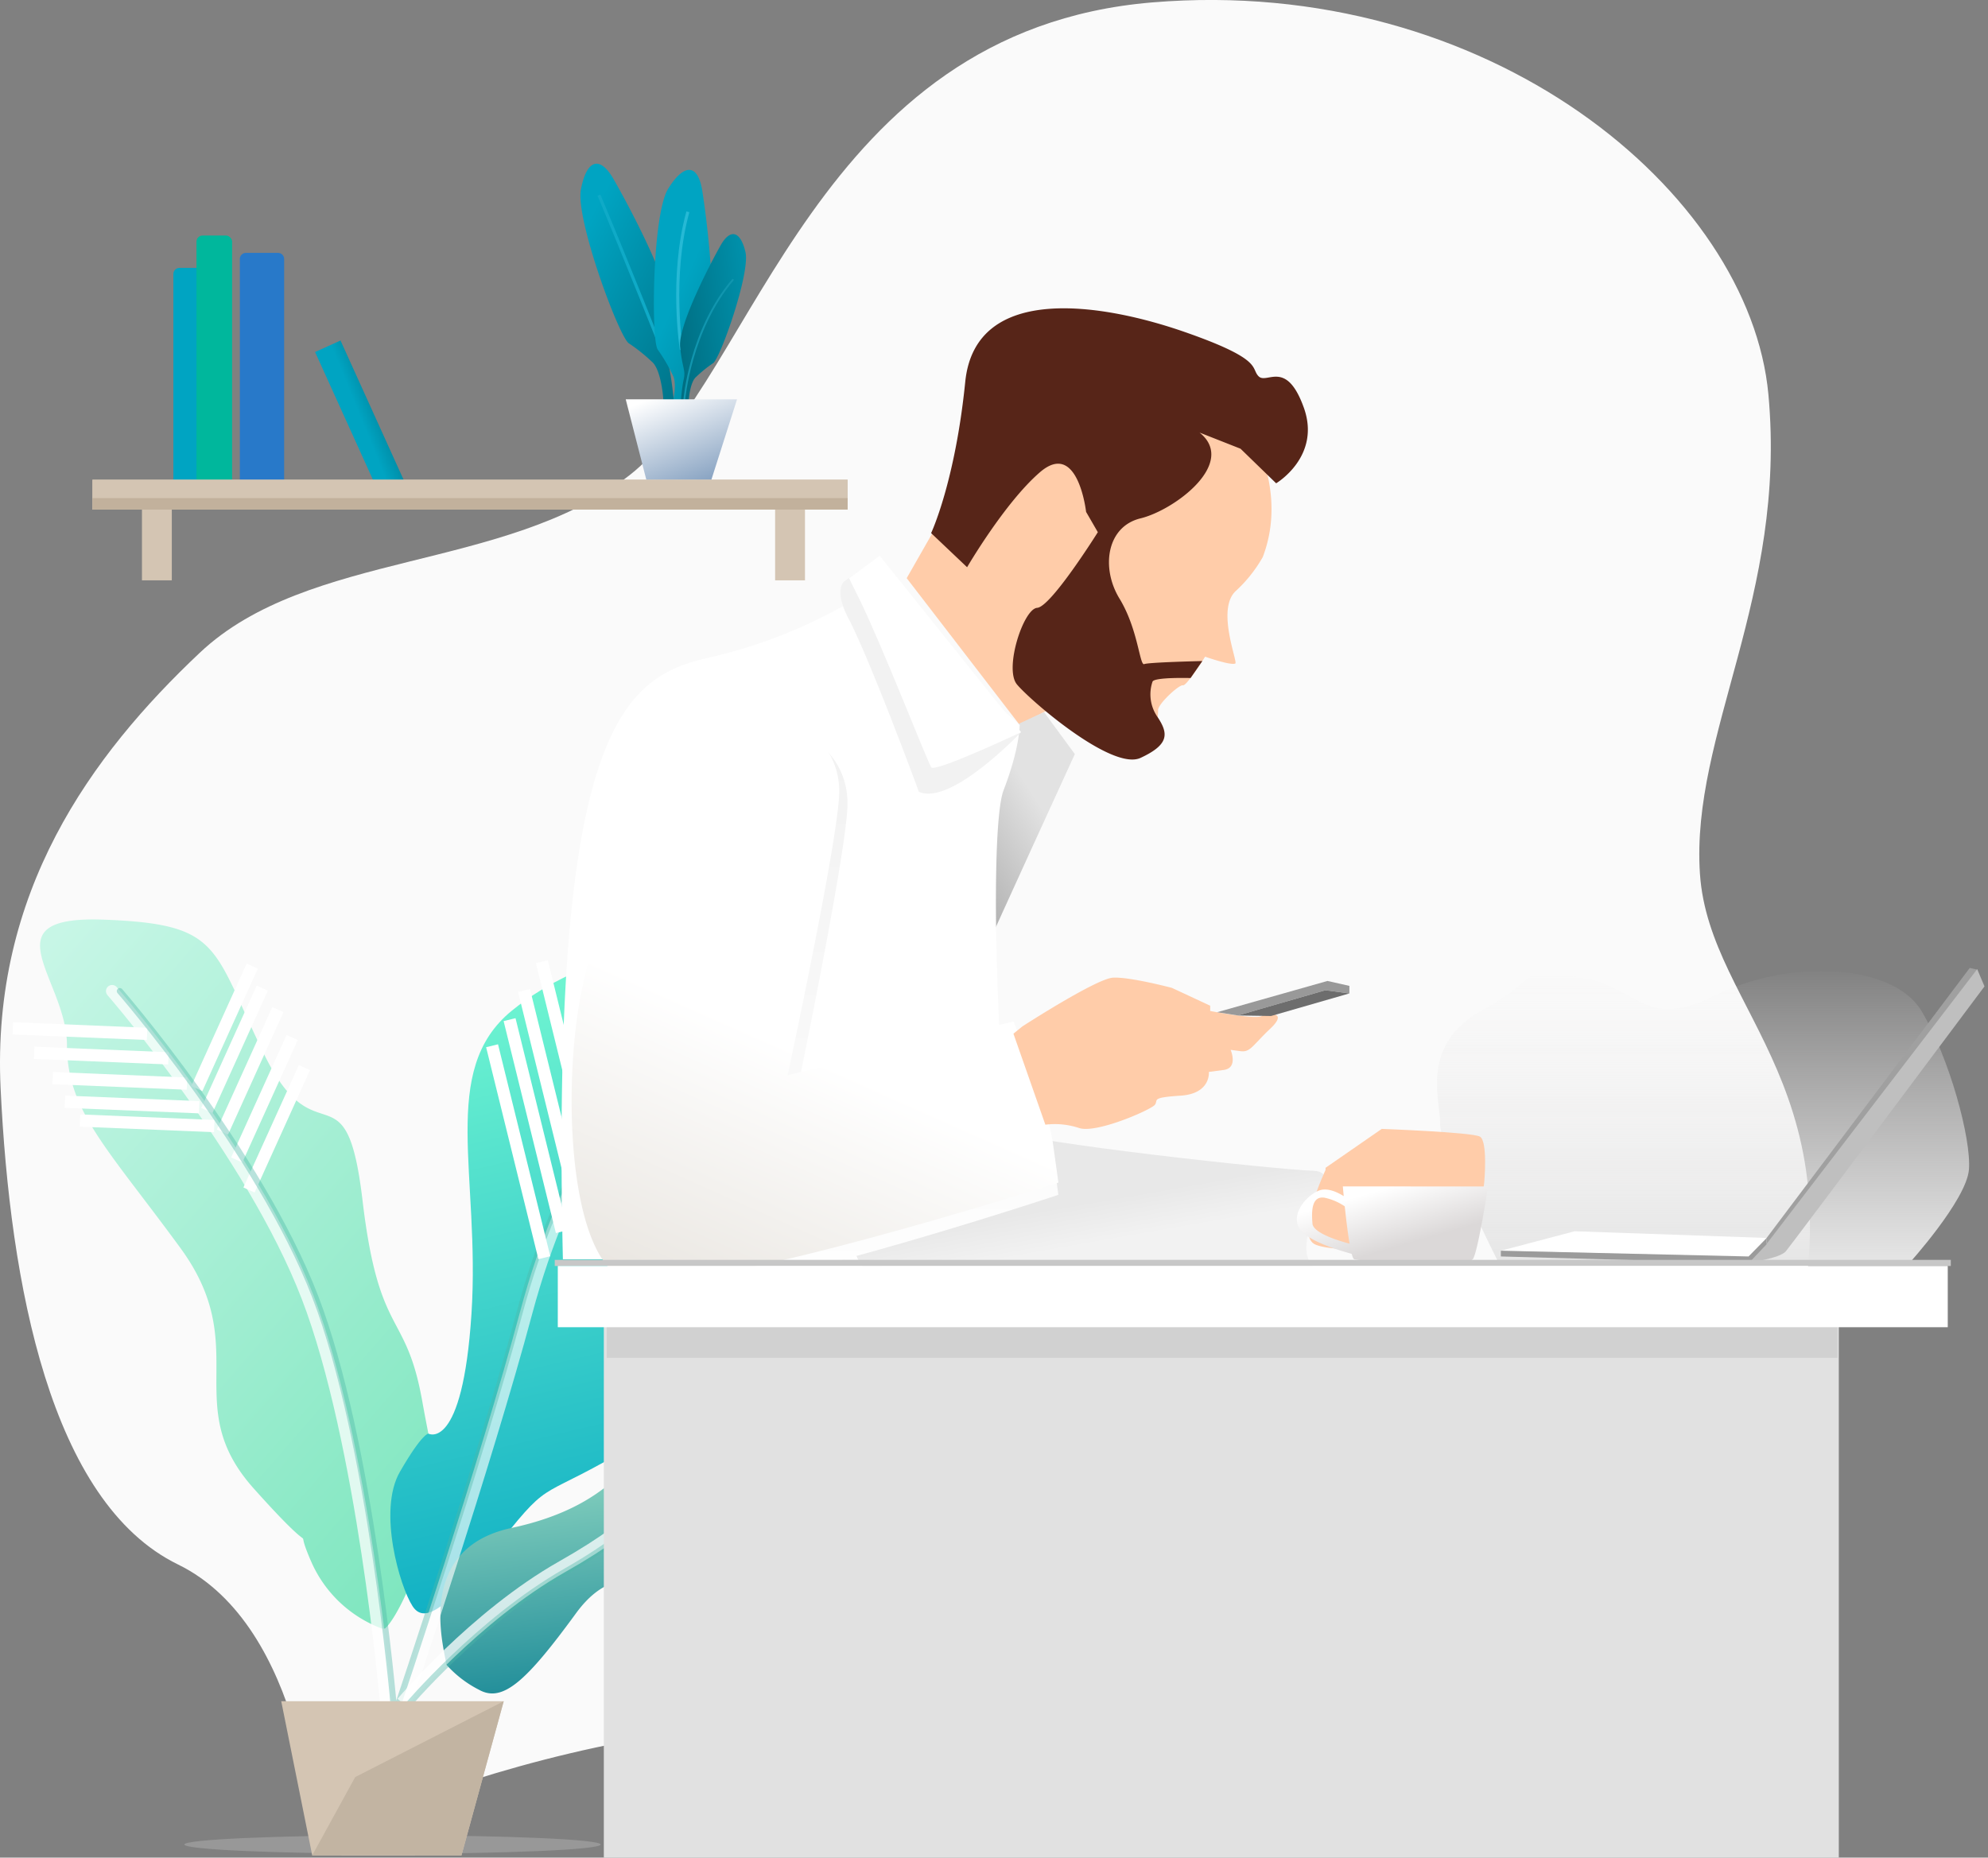 <svg xmlns="http://www.w3.org/2000/svg" xmlns:xlink="http://www.w3.org/1999/xlink" width="324.669" height="303.444" viewBox="0 0 324.669 303.444">
  <rect x="0" y="0" width="324.669" height="303.444" fill="#808080" stroke="none"/>
  <defs>
    <linearGradient id="linear-gradient" x1="0.5" x2="0.5" y2="1" gradientUnits="objectBoundingBox">
      <stop offset="0" stop-color="#efeeee" stop-opacity="0"/>
      <stop offset="1" stop-color="#e6e6e6"/>
    </linearGradient>
    <linearGradient id="linear-gradient-2" x1="0.5" x2="1.386" y2="1.443" gradientUnits="objectBoundingBox">
      <stop offset="0" stop-color="#00a4c2"/>
      <stop offset="1" stop-color="#005261"/>
    </linearGradient>
    <linearGradient id="linear-gradient-3" x1="0.514" y1="0.459" x2="2.797" y2="0.992" xlink:href="#linear-gradient-2"/>
    <linearGradient id="linear-gradient-4" x1="-0.53" y1="0.826" x2="1.705" y2="0.046" xlink:href="#linear-gradient-2"/>
    <linearGradient id="linear-gradient-5" x1="0.157" y1="0.025" x2="0.882" y2="1" gradientUnits="objectBoundingBox">
      <stop offset="0" stop-color="#c7f6e6"/>
      <stop offset="1" stop-color="#7ee6bf"/>
    </linearGradient>
    <linearGradient id="linear-gradient-6" x1="0.157" y1="0.025" x2="0.341" y2="1.094" gradientUnits="objectBoundingBox">
      <stop offset="0" stop-color="#7dffd3"/>
      <stop offset="1" stop-color="#00a4c2"/>
    </linearGradient>
    <linearGradient id="linear-gradient-7" x1="0.157" y1="0.025" x2="0.322" y2="1.227" gradientUnits="objectBoundingBox">
      <stop offset="0" stop-color="#96dbc4"/>
      <stop offset="1" stop-color="#037a8f"/>
    </linearGradient>
    <linearGradient id="linear-gradient-8" x1="0.5" y1="0.33" x2="-0.351" y2="1.782" gradientUnits="objectBoundingBox">
      <stop offset="0" stop-color="#e2e2e2"/>
      <stop offset="1" stop-color="#717171"/>
    </linearGradient>
    <linearGradient id="linear-gradient-9" x1="0.917" y1="0.606" x2="0.804" y2="0.397" gradientUnits="objectBoundingBox">
      <stop offset="0" stop-color="#f2f2f2"/>
      <stop offset="1" stop-color="#e8e8e8"/>
    </linearGradient>
    <linearGradient id="linear-gradient-10" x1="0.5" x2="0.5" y2="1" gradientUnits="objectBoundingBox">
      <stop offset="0" stop-color="#f1f1f1"/>
      <stop offset="1" stop-color="#fff"/>
    </linearGradient>
    <linearGradient id="linear-gradient-11" x1="0.264" y1="0.5" x2="-0.833" y2="3.476" gradientUnits="objectBoundingBox">
      <stop offset="0" stop-color="#fff"/>
      <stop offset="1" stop-color="#715a37"/>
    </linearGradient>
    <linearGradient id="linear-gradient-12" x1="0.5" x2="0.873" y2="0.5" gradientUnits="objectBoundingBox">
      <stop offset="0" stop-color="#fff"/>
      <stop offset="1" stop-color="#dbd8d8"/>
    </linearGradient>
    <linearGradient id="linear-gradient-16" x1="0.333" y1="-0.07" x2="1.042" y2="1.197" gradientUnits="objectBoundingBox">
      <stop offset="0" stop-color="#fff"/>
      <stop offset="1" stop-color="#698bb2"/>
    </linearGradient>
  </defs>
  <g id="loginbox-graphics" transform="translate(-581.903 -429.203)">
    <path id="Path_211" data-name="Path 211" d="M-5128.661-1183.1s-1.525-35.072-22.365-45.238-27.447-45.746-28.972-77.768,14.74-54.387,32.53-71.16,49.812-13.216,70.144-28.972,30.5-72.685,85.393-77.26,97.591,31.005,100.641,64.044-12.708,55.4-11.183,78.276,27.448,35.58,14.232,81.834-68.619,76.243-124.022,60.995S-5128.661-1183.1-5128.661-1183.1Z" transform="translate(5762 1913.095)" fill="#fafafa"/>
    <path id="Path_216" data-name="Path 216" d="M826.75,635.674s-9.8-19.44-9.657-22.911-3.471-12.914,6.8-18.468,4.582-6.526,15-5.554,10.97,9.164,23.189,3.055,29.021-5.138,33.6,2.5,8.192,20.967,7.776,25.966-9.859,15.413-9.859,15.413Z" fill="url(#linear-gradient)"/>
    <g id="Group_237" data-name="Group 237" transform="translate(232.26 -232.893)">
      <path id="Path_204" data-name="Path 204" d="M12.931,40.991c.271-1.771-.18-7.2-1.717-8.5a28.3,28.3,0,0,0-3.706-3.069C5.972,28.478-.9,9,.1,4.162S3.261-1.386,5.43,2.509s9.489,18.061,9.128,23.018-1.175,5.312-.632,7.555,1.446,11.332.632,12.395S12.66,42.762,12.931,40.991Z" transform="matrix(1, -0.017, 0.017, 1, 444.343, 688.886)" fill="url(#linear-gradient-2)"/>
      <path id="Path_207" data-name="Path 207" d="M460.676,732.738s-5.9-14.873-10.27-25.261" transform="translate(-2.941 -13.501)" fill="none" stroke="#0faac7" stroke-width="0.5"/>
      <path id="Path_206" data-name="Path 206" d="M12.931,40.991c.271-1.771-.18-7.2-1.717-8.5a28.317,28.317,0,0,0-3.706-3.069C5.972,28.478-.9,9,.1,4.162S3.261-1.386,5.43,2.509s9.489,18.061,9.128,23.018-1.175,5.312-.632,7.555,1.446,11.332.632,12.395S12.66,42.762,12.931,40.991Z" transform="matrix(0.94, 0.342, -0.342, 0.94, 460.081, 689)" fill="url(#linear-gradient-3)"/>
      <path id="Path_208" data-name="Path 208" d="M460.082,731.94s-1.889-11.922,1.062-22.546" transform="translate(0.841 -12.702)" fill="none" stroke="#26b9d5" stroke-width="0.5"/>
      <path id="Path_205" data-name="Path 205" d="M9.764,3.337c.2,1.265-.136,5.144-1.3,6.072a21.169,21.169,0,0,1-2.8,2.193c-1.16.675-6.346,14.589-5.6,18.046S2.462,33.611,4.1,30.828s7.165-12.9,6.892-16.444-.887-3.795-.477-5.4,1.092-8.1.477-8.855S9.559,2.072,9.764,3.337Z" transform="matrix(-1, 0.017, -0.017, -1, 471.958, 732.928)" fill="url(#linear-gradient-4)"/>
      <path id="Path_209" data-name="Path 209" d="M1.475,0S4.1,11.145,0,21.076" transform="matrix(-0.951, -0.309, 0.309, -0.951, 462.806, 727.859)" fill="none" stroke="#1196af" stroke-linecap="round" stroke-width="0.3"/>
      <g id="Group_236" data-name="Group 236" transform="translate(351.74 807.936)">
        <ellipse id="Ellipse_38" data-name="Ellipse 38" cx="34" cy="1.5" rx="34" ry="1.5" transform="translate(28 153.958)" fill="#d1d1d1" opacity="0.3"/>
        <path id="Path_173" data-name="Path 173" d="M419.861,1047.323h17.867l-3.392,22.164H422.348Z" transform="translate(-368.651 -912.253)" fill="#ddd"/>
        <path id="Path_175" data-name="Path 175" d="M411.779,980.595a20.361,20.361,0,0,1-11.457-10.726c-3.657-8.288,2.682,1.463-9.507-12.189s0-22.915-11.945-39.248S360.343,896,360.343,885.278s-13.164-21.208,6.094-20.477,17.552,4.389,26.084,21.94,13.408,1.219,16.089,23.889,7.069,17.8,9.751,32.788,3.9,14.262,0,24.988-6.094,12.189-6.094,12.189" transform="translate(-351.504 -860.414)" fill="url(#linear-gradient-5)"/>
        <g id="Group_234" data-name="Group 234" transform="translate(0 22.138)">
          <line id="Line_48" data-name="Line 48" x2="21.93" y2="0.902" transform="translate(6.511 8.126)" fill="none" stroke="#fff" stroke-miterlimit="10" stroke-width="2"/>
          <line id="Line_50" data-name="Line 50" x2="21.93" y2="0.903" fill="none" stroke="#fff" stroke-miterlimit="10" stroke-width="2"/>
          <line id="Line_49" data-name="Line 49" x2="21.93" y2="0.902" transform="translate(3.48 3.996)" fill="none" stroke="#fff" stroke-miterlimit="10" stroke-width="2"/>
          <line id="Line_46" data-name="Line 46" x2="21.93" y2="0.903" transform="translate(10.965 15.059)" fill="none" stroke="#fff" stroke-miterlimit="10" stroke-width="2"/>
          <line id="Line_47" data-name="Line 47" x2="21.93" y2="0.902" transform="translate(8.504 11.985)" fill="none" stroke="#fff" stroke-miterlimit="10" stroke-width="2"/>
        </g>
        <path id="Path_176" data-name="Path 176" d="M442.051,947.027s5.574,3.076,7.036-19.594-5.364-39.735,6.582-49.486,27.059-10.554,33.4-14.906l6.338-4.351s5.362.244,9.507,7.069,16.089,3.169,7.313,10.726-20.964-2.194-19.258,19.258,2.194,17.8-5.363,32.179,5.363,10.482-11.213,20.477-13.9,5.362-22.428,16.088-12.432,13.9-14.5,10.727-5.729-15.6-2.072-21.94S442.051,947.027,442.051,947.027Z" transform="translate(-374.185 -858.688)" fill="url(#linear-gradient-6)"/>
        <path id="Path_177" data-name="Path 177" d="M448.185,1020.529c.243-.974-5.975-18.717,10.664-22.279s19.076-11.849,22.977-13.068,7.556-.243,4.876,13.408-9.263,2.583-17.308,13.6-11.945,14.675-15.845,12.481A18.124,18.124,0,0,1,448.185,1020.529Z" transform="translate(-377.427 -894.497)" fill="url(#linear-gradient-7)"/>
        <g id="Group_233" data-name="Group 233" transform="translate(30.045 11.984)">
          <line id="Line_41" data-name="Line 41" y1="19.995" x2="9.051" fill="none" stroke="#fff" stroke-miterlimit="10" stroke-width="2"/>
          <line id="Line_42" data-name="Line 42" y1="19.995" x2="9.051" transform="translate(1.64 3.582)" fill="none" stroke="#fff" stroke-miterlimit="10" stroke-width="2"/>
          <line id="Line_43" data-name="Line 43" y1="19.995" x2="9.051" transform="translate(4.191 7.095)" fill="none" stroke="#fff" stroke-miterlimit="10" stroke-width="2"/>
          <line id="Line_44" data-name="Line 44" y1="19.996" x2="9.051" transform="translate(6.518 11.659)" fill="none" stroke="#fff" stroke-miterlimit="10" stroke-width="2"/>
          <line id="Line_45" data-name="Line 45" y1="19.995" x2="9.051" transform="translate(8.523 16.564)" fill="none" stroke="#fff" stroke-miterlimit="10" stroke-width="2"/>
        </g>
        <path id="Path_178" data-name="Path 178" d="M417.095,997.108s-3.7-42.455-12.826-66.114-31.893-49.884-31.893-49.884" transform="translate(-356.168 -865.055)" fill="none" stroke="#fff" stroke-linecap="round" stroke-miterlimit="10" stroke-width="2" opacity="0.74"/>
        <path id="Path_179" data-name="Path 179" d="M418.864,997.816s-3.7-43.163-12.826-66.822-31.893-49.884-31.893-49.884" transform="translate(-356.67 -865.055)" fill="none" stroke="#4eb8a8" stroke-linecap="round" stroke-miterlimit="10" stroke-width="1" opacity="0.4"/>
        <path id="Path_180" data-name="Path 180" d="M439.043,996.265s13.323-39.629,19.876-64.123c12.825-47.947,42.246-56.5,42.246-56.5" transform="translate(-375.098 -863.503)" fill="none" stroke="#fff" stroke-miterlimit="10" stroke-width="2" opacity="0.63"/>
        <path id="Path_181" data-name="Path 181" d="M437.543,996.265s13.324-39.629,19.876-64.123c12.825-47.947,42.246-56.5,42.246-56.5" transform="translate(-374.672 -863.503)" fill="none" stroke="#4eb8a8" stroke-linecap="round" stroke-miterlimit="10" stroke-width="1" opacity="0.4"/>
        <path id="Path_182" data-name="Path 182" d="M438.559,1029.732s11.84-14.136,26.116-22.22,15.469-12.38,15.469-12.38" transform="translate(-374.961 -897.433)" fill="none" stroke="#fff" stroke-miterlimit="10" stroke-width="2" opacity="0.76"/>
        <path id="Path_183" data-name="Path 183" d="M439.42,1028.482s11.865-14.092,26.116-22.219c20.386-11.626,16.815-18.156,16.815-18.156" transform="translate(-375.205 -895.438)" fill="none" stroke="#4eb8a8" stroke-linecap="round" stroke-miterlimit="10" stroke-width="1" opacity="0.4"/>
        <g id="Group_235" data-name="Group 235" transform="translate(78.266 11.253)">
          <line id="Line_51" data-name="Line 51" x1="8.535" y1="34.62" transform="translate(0 13.729)" fill="none" stroke="#fff" stroke-miterlimit="10" stroke-width="2"/>
          <line id="Line_52" data-name="Line 52" x1="8.535" y1="34.621" transform="translate(2.857 9.462)" fill="none" stroke="#fff" stroke-miterlimit="10" stroke-width="2"/>
          <line id="Line_53" data-name="Line 53" x1="8.535" y1="34.621" transform="translate(5.221 4.701)" fill="none" stroke="#fff" stroke-miterlimit="10" stroke-width="2"/>
          <line id="Line_54" data-name="Line 54" x1="8.535" y1="34.62" transform="translate(8.131)" fill="none" stroke="#fff" stroke-miterlimit="10" stroke-width="2"/>
        </g>
        <path id="Path_174" data-name="Path 174" d="M427.45,1044.912h36.333l-6.9,25.182H432.509Z" transform="translate(-383.617 -912.859)" fill="#d4c5b3"/>
        <path id="Path_217" data-name="Path 217" d="M439.529,1057.3l24.254-12.389-6.9,25.182H432.509Z" transform="translate(-383.617 -912.859)" fill="#c2b4a2"/>
      </g>
      <path id="Path_184" data-name="Path 184" d="M609.749,743.975s9.827,12.115,4.807,25.291a22.711,22.711,0,0,1-4.446,5.581c-3.163,3.013.415,11.587-.041,11.811-.74.363-4.931-1.114-4.931-1.114s-3.013,4.821-3.616,4.671-4.069,3.014-4.069,4.068-.151,9.341-5.876,6.629a115.426,115.426,0,0,1-11.9-6.78l-4.822,2.562-18.45-23.979,12.168-21.34Z" transform="translate(-58.684 -16.179)" fill="#ffcca9"/>
      <path id="Path_185" data-name="Path 185" d="M612.505,745.489l5.817,5.648s7.382-4.37,4.52-12.354-6.027-3.767-7.382-5.123.9-2.712-12.053-7.232-34.2-8.287-35.859,8.136-5.574,24.709-5.574,24.709l5.876,5.575s6.154-10.559,11.9-15.519c6.209-5.356,7.533,6.479,7.533,6.479l1.918,3.315s-7.642,12.2-9.9,12.355-5.424,9.944-3.315,12.506,15.523,14.173,20.189,12.007,4.577-3.943,2.816-6.619a6.461,6.461,0,0,1-.857-5.84c.3-.753,6.211-.585,6.211-.585l1.926-2.776s-8.74.2-9.493.5-1-5.725-4.039-10.7-2.139-11.752,3.436-13.107,15.82-9.04,9.643-14.012Z" transform="translate(-60.266 -10.096)" fill="#572518"/>
      <path id="Path_186" data-name="Path 186" d="M583.909,814.656l5.037,6.87s-13.784,30.074-14.5,31.864,1.611-35.086,1.611-35.086Z" transform="translate(-63.768 -36.249)" fill="url(#linear-gradient-8)"/>
      <path id="Path_187" data-name="Path 187" d="M525.741,788.021l-.124.081A81.776,81.776,0,0,1,501.3,797.92c-14.321,3.222-25.784,12.173-23.814,98.277h74.832s3.58-1.79,0-8.951-5.549-60.684-2.864-67.666,2.629-10.668,2.629-10.668L527.616,787" transform="translate(-35.914 -28.396)" fill="#fff"/>
      <path id="Path_212" data-name="Path 212" d="M573.282,803.893l-23.156-28.719-5.687,4.031s-1.875,1.5,1.063,6.688c3.7,7.557,9.969,24.438,11.155,27.656C561.814,815.955,573.282,803.893,573.282,803.893Z" transform="translate(-56.949 -22.124)" fill="#f2f2f2"/>
      <path id="Path_188" data-name="Path 188" d="M571.355,807.821,548.262,779l-5.012,3.66s.669,1.338,1.709,3.461c3.7,7.557,10.667,25.459,11.7,27.428C557.22,814.486,571.355,807.821,571.355,807.821Z" transform="translate(-54.949 -26.124)" fill="#fff"/>
      <path id="Path_193" data-name="Path 193" d="M588.058,906.948s9.943.248,14.795,2.269,44.581,6.371,50.874,6.574-4.458,10.824,0,15.68-69.757,1.315-72.641.809-7.21-21.143-7.21-21.143Z" transform="translate(-89.633 -62.456)" fill="url(#linear-gradient-9)"/>
      <path id="Path_210" data-name="Path 210" d="M486.709,830S484.126,814,499.629,813.049s22.738,6.206,22.393,14.619-8.1,45.827-8.1,45.827l35.484-8.771s5.34,13.426,6.2,19.87l.861,6.444s-59.083,19.691-68.213,15.753-9.818-33.654-6.373-48.691A266.1,266.1,0,0,0,486.709,830Z" transform="translate(-33.981 -33.769)" fill="url(#linear-gradient-10)"/>
      <path id="Path_189" data-name="Path 189" d="M486.974,830S484.289,814,500.4,813.049s23.629,6.206,23.271,14.619-8.414,45.827-8.414,45.827l36.876-8.771s5.549,13.426,6.444,19.87l.9,6.444s-61.4,19.691-70.888,15.753-10.2-33.654-6.623-48.691A256.881,256.881,0,0,0,486.974,830Z" transform="translate(-36.981 -35.768)" fill="url(#linear-gradient-11)"/>
      <path id="Path_190" data-name="Path 190" d="M582.2,883.217s12.058-7.806,14.8-7.967,9.636,1.668,9.636,1.668l6.245,2.908v.861s7.213,1.4,8.344.861,4.469-.807,1.508,1.992-3.284,3.93-4.9,3.715l-1.615-.216s1.292,2.96-1.131,3.284l-2.422.323s.377,3.554-4.63,3.877-3.553.7-4.2,1.507-9.583,4.74-12.383,3.77a12.6,12.6,0,0,0-5.491-.538L580.749,884.4Z" transform="translate(-65.597 -53.452)" fill="#ffcca9"/>
      <path id="Path_191" data-name="Path 191" d="M627.2,881.109,645.227,876l3.58.806v1.232l-3.938-.516-14.275,4.12Z" transform="translate(-78.788 -53.668)" fill="#999"/>
      <path id="Path_192" data-name="Path 192" d="M631.938,882.245l14.275-4.12,3.938.516-12.8,3.691Z" transform="translate(-80.133 -54.272)" fill="#6d6d6d"/>
      <path id="Path_194" data-name="Path 194" d="M650.81,916.105l9.175-6.353s14.679.536,16.021,1.252.716,7.518.716,7.518-.985,9.219-2.6,10.025-22.141,1.79-25.167,0,1.851-12.083,1.851-12.083" transform="translate(-84.685 -63.252)" fill="#ffcca9"/>
      <path id="Path_195" data-name="Path 195" d="M652.9,922.875s.054.626.146,1.585c-1.143-.709-2.778-1.439-4.1-.886-2.271.95-4.8,4.228-2.875,6.528,1.5,1.794,6.253,3.237,8.275,3.786.144.535.289.868.43.891,6.472,1.077,18.53.9,19.335,0s2.506-11.9,2.506-11.9Zm-4.958,6.076c-.173-1.983-.173-4.6,2.013-4.226a9.258,9.258,0,0,1,3.259,1.408c.2,1.923.483,4.318.79,6.1C652.157,931.743,648.073,930.487,647.939,928.951Z" transform="translate(-83.952 -66.979)" fill="url(#linear-gradient-12)"/>
      <path id="Path_196" data-name="Path 196" d="M691.916,934.885l12.057-3.18,31.369,1.094-2.937,3.119Z" transform="translate(-97.164 -68.486)" fill="#fff"/>
      <path id="Path_197" data-name="Path 197" d="M752.446,915.832l33.235-44.193,1.223.278-33.976,44.637-.4.192-.083-.914" transform="translate(-114.352 -51.43)" fill="#a0a0a0"/>
      <path id="Path_198" data-name="Path 198" d="M749.786,918.387l1.715-1.747,33.87-44.2.407-.534,1.194,2.82S755.511,916.833,754.526,918s-6.174,1.881-6.174,1.881Z" transform="translate(-113.232 -51.504)" fill="#bfbfbf" stroke="rgba(0,0,0,0)" stroke-width="1"/>
      <path id="Path_199" data-name="Path 199" d="M691.916,935.354v.938l40.454,1.124,2.971-3.145-.083-.914-2.888,2.935Z" transform="translate(-97.164 -68.955)" fill="#9b9b9b"/>
      <line id="Line_55" data-name="Line 55" x2="228" transform="translate(440.24 868.393)" fill="none" stroke="#c7c7c7" stroke-miterlimit="10" stroke-width="1"/>
      <rect id="Rectangle_117" data-name="Rectangle 117" width="5.821" height="36.023" rx="1" transform="translate(377.956 705.852)" fill="#00a4c2"/>
      <rect id="Rectangle_118" data-name="Rectangle 118" width="5.821" height="41.689" rx="1" transform="translate(381.73 700.57)" fill="#00b79c"/>
      <path id="Path_213" data-name="Path 213" d="M1,0H6.237a1,1,0,0,1,1,1V37.856a1,1,0,0,1-1,1H1a1,1,0,0,1-1-1V1A1,1,0,0,1,1,0Z" transform="translate(388.809 703.403)" fill="#2879c9"/>
      <rect id="Rectangle_120" data-name="Rectangle 120" width="7.394" height="27.529" transform="translate(394.558 714.729)" fill="url(#linear-gradient-3)"/>
      <rect id="Rectangle_123" data-name="Rectangle 123" width="4.561" height="23.28" transform="translate(406.678 720.802) rotate(-23)" fill="url(#linear-gradient-4)"/>
      <rect id="Rectangle_121" data-name="Rectangle 121" width="4.561" height="27.529" transform="translate(401.1 719.598) rotate(-24.366)" fill="url(#linear-gradient-3)"/>
      <rect id="Rectangle_122" data-name="Rectangle 122" width="123.335" height="4.876" transform="translate(364.74 740.458)" fill="#d4c5b3"/>
      <path id="Path_201" data-name="Path 201" d="M0,0H14.606V4.876H0Z" transform="translate(377.702 742.288) rotate(90)" fill="#d4c5b3"/>
      <path id="Path_202" data-name="Path 202" d="M0,0H14.606V4.876H0Z" transform="translate(481.108 742.288) rotate(90)" fill="#d4c5b3"/>
      <rect id="Rectangle_124" data-name="Rectangle 124" width="201.691" height="89.214" transform="translate(448.256 876.326)" fill="#e1e1e1"/>
      <rect id="Rectangle_126" data-name="Rectangle 126" width="201" height="10" transform="translate(448.74 873.893)" fill="#d1d1d1"/>
      <rect id="Rectangle_125" data-name="Rectangle 125" width="227" height="10" transform="translate(440.74 868.893)" fill="#fff"/>
      <path id="Path_203" data-name="Path 203" d="M-.25,3.125H17.929L13.738,16.259H3.114Z" transform="translate(452.083 724.198)" fill="url(#linear-gradient-16)"/>
      <rect id="Rectangle_127" data-name="Rectangle 127" width="123.335" height="4.876" transform="translate(364.74 740.458)" fill="#d4c5b3"/>
      <rect id="Rectangle_128" data-name="Rectangle 128" width="123.335" height="1.876" transform="translate(364.74 743.458)" fill="#c2b19c"/>
    </g>
  </g>
</svg>
